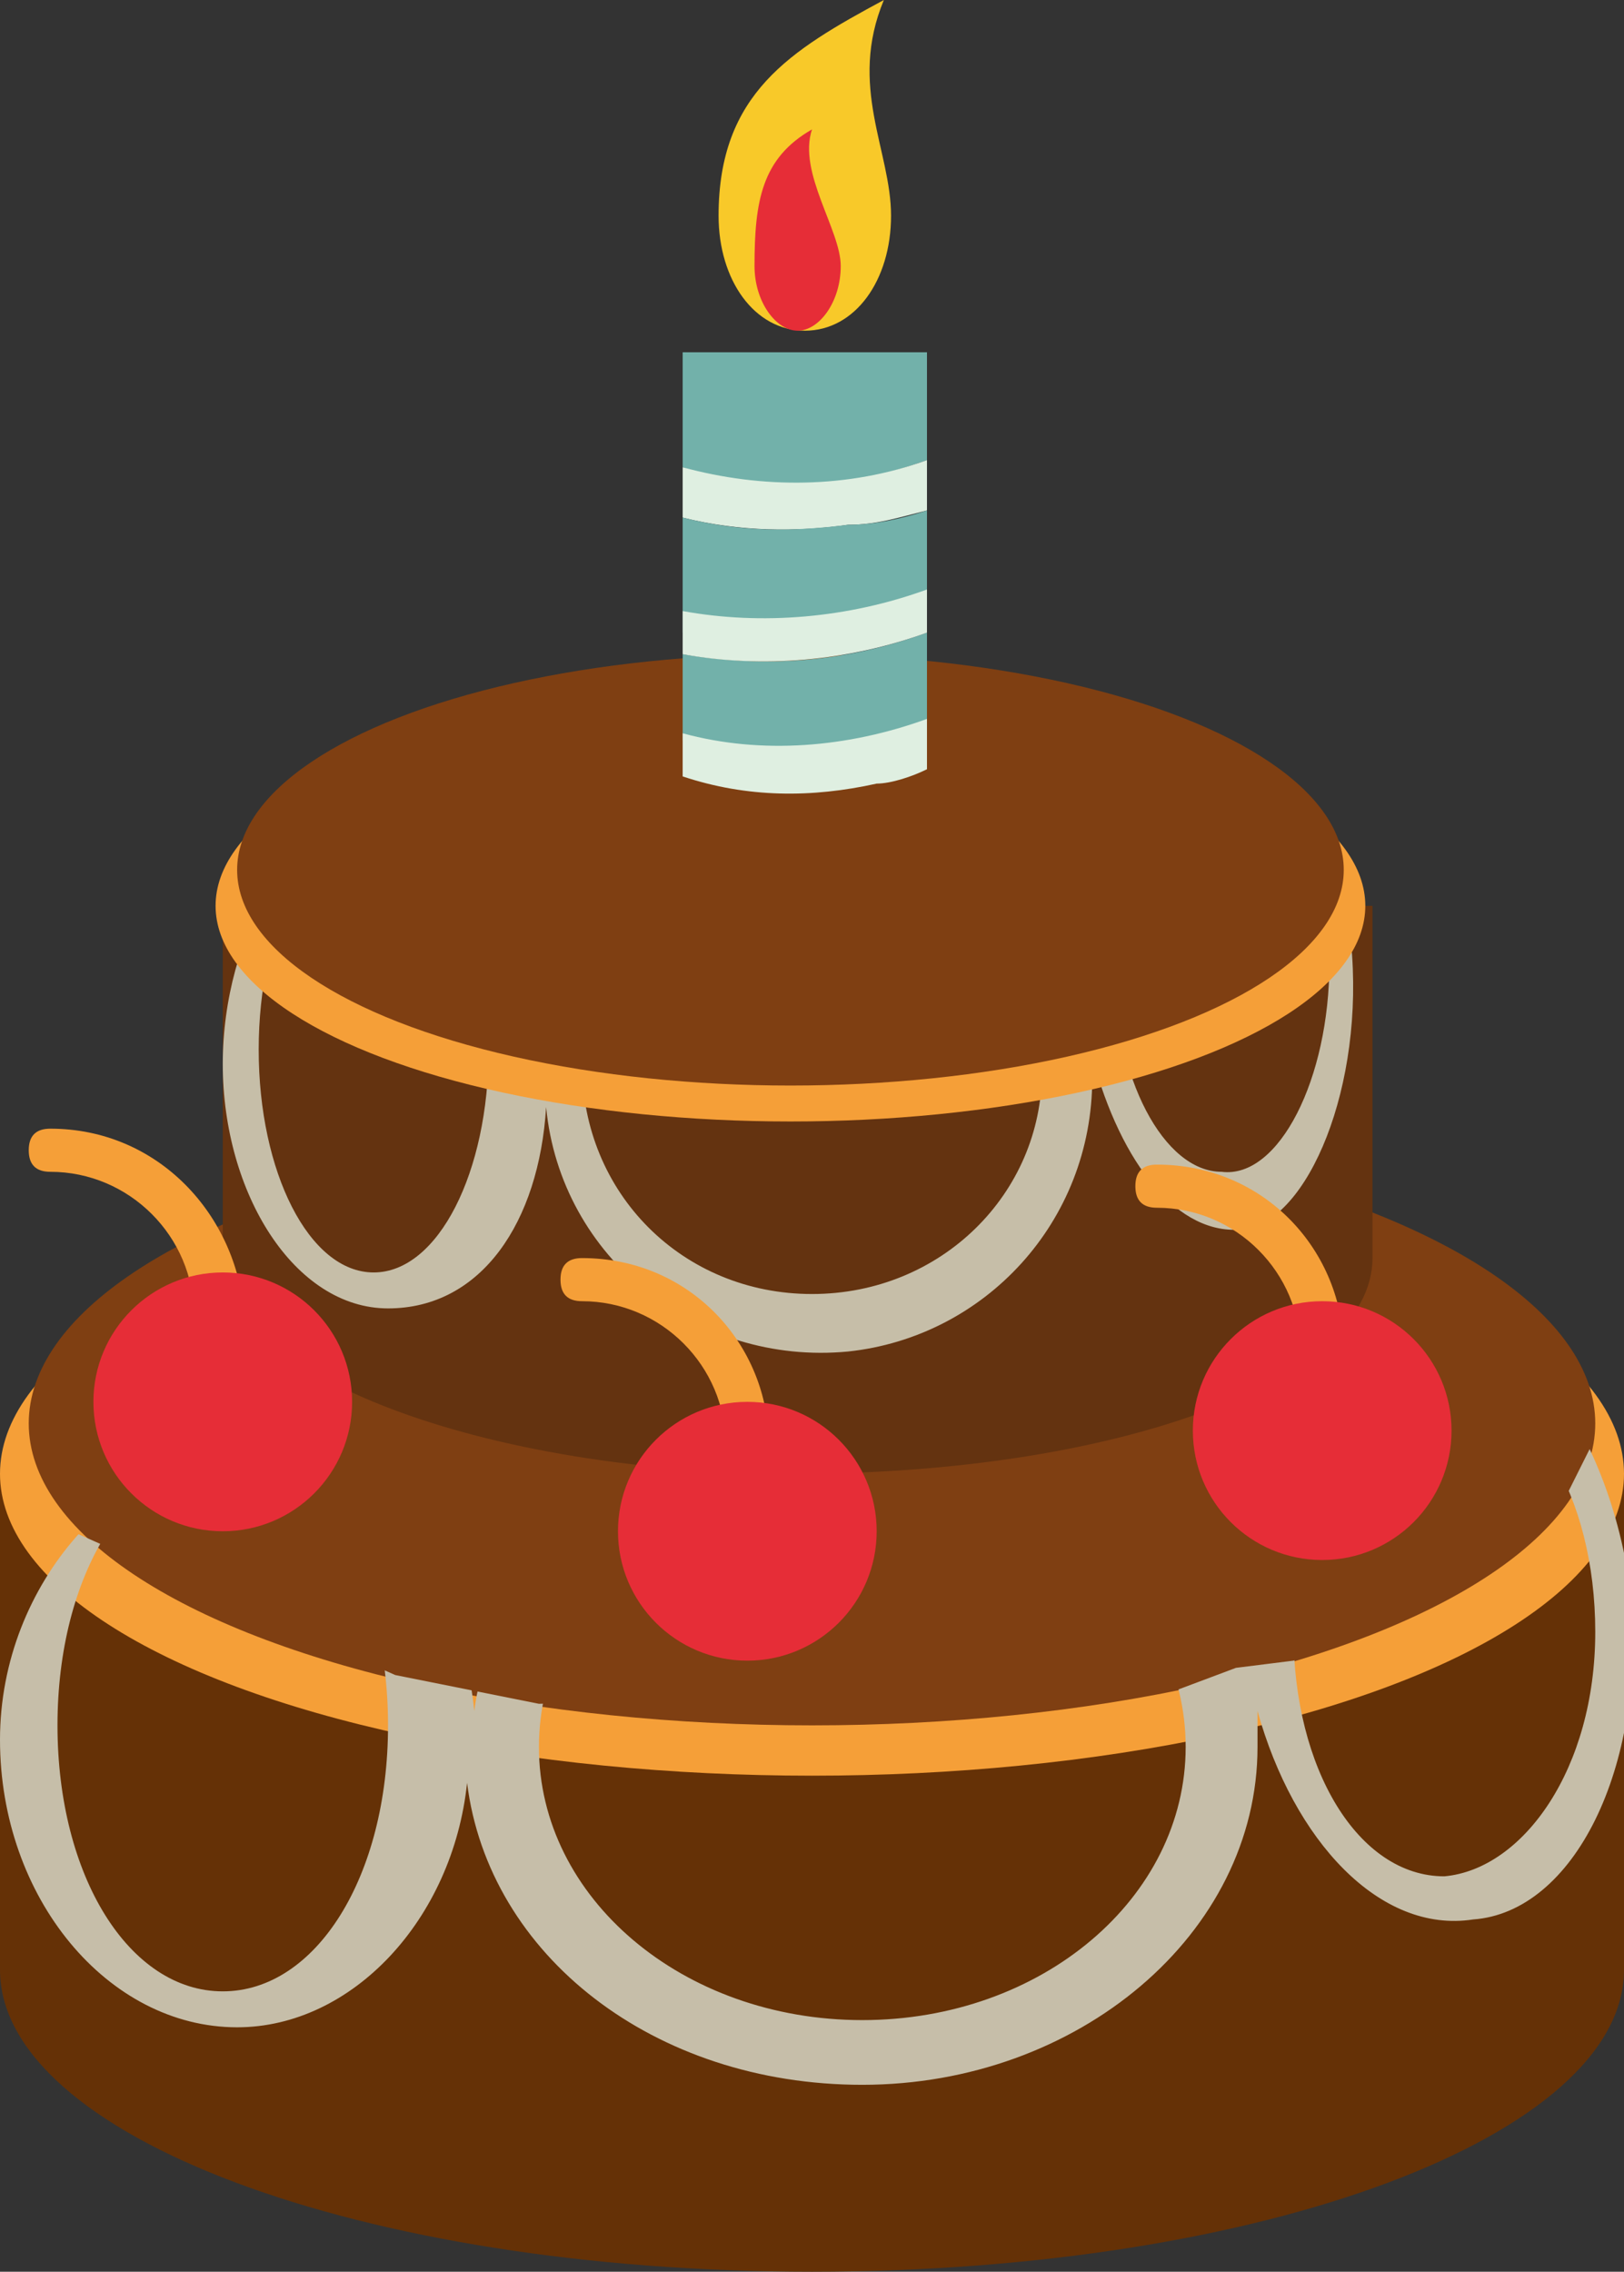 <?xml version="1.0" encoding="utf-8"?>
<!-- Generator: Adobe Illustrator 21.1.0, SVG Export Plug-In . SVG Version: 6.00 Build 0)  -->
<svg version="1.1" id="Слой_1" xmlns="http://www.w3.org/2000/svg" xmlns:xlink="http://www.w3.org/1999/xlink" x="0px" y="0px"
	 viewBox="0 0 22.6 31.6" style="enable-background:new 0 0 22.6 31.6;" xml:space="preserve">
<rect x="0" y="0" width="22.6" height="31.6" fill="#333333" stroke="none"/>
<style type="text/css">
	.st0{fill:#653106;}
	.st1{fill:#F59F38;}
	.st2{fill:#7F3F12;}
	.st3{fill:#643310;}
	.st4{fill:#C6BEA8;}
	.st5{fill:none;}
	.st6{fill:#F8C929;}
	.st7{fill:#E62D37;}
	.st8{fill:#72B1AA;}
	.st9{fill:#DFEFE1;}
	.st10{display:none;fill:#72B1AA;}
	.st11{clip-path:url(#SVGID_2_);}
	.st12{fill:#C6BEA9;}
</style>
<g id="_x37_61914fb-d82b-4f25-a684-6be02729a779">
	<g id="e6812385-6777-4259-a439-22f840c3caf0">
		<g id="_x33_0c6e771-0e14-4df8-9ca4-792362c9fcac">
			<path class="st0" d="M0,20.5v6.9c0,2.3,5,4.2,11.3,4.2s11.3-1.9,11.3-4.2v-6.9H0z"/>
		</g>
		<g id="b15e3c62-a07b-4ee0-a512-845b4110995e">
			<ellipse class="st1" cx="11.3" cy="20.5" rx="11.3" ry="4.2"/>
		</g>
		<g id="c5240391-b607-4e30-bfae-afc2d523b6c5">
			<ellipse class="st2" cx="11.3" cy="19.8" rx="10.9" ry="4.2"/>
		</g>
		<g id="a6e0d514-9c5b-49c5-878e-b4ed722bac20">
			<path class="st3" d="M3.1,12.6v4.9c0,1.6,3.6,3,8,3s8-1.3,8-3v-4.9H3.1z"/>
		</g>
		<g id="_x38_b5ff9b6-a181-49e5-9c88-9a6e75f8833f">
			<path class="st4" d="M18.8,13.1c-0.2-2-4-1.5-3.8,0.5c0,0.1,0,0.2,0,0.3c-0.5-2-2.6-3.3-4.6-2.8c-1.5,0.4-2.6,1.7-2.8,3.2
				c-0.1-1.6-1.1-3-2.3-3S3.1,13,3.1,14.8s1,3.4,2.3,3.4s2.1-1.2,2.2-2.8c0.2,2.1,2.1,3.6,4.2,3.4c0,0,0,0,0,0
				c1.9-0.2,3.4-1.8,3.4-3.8c0-0.1,0-0.2,0-0.3c0.4,1.5,1.2,2.5,2.1,2.4S19,15.1,18.8,13.1z M5.2,17.7c-0.9,0-1.6-1.4-1.6-3.1
				s0.7-3.1,1.6-3.1s1.6,1.4,1.6,3.1S6.1,17.7,5.2,17.7z M11.3,18c-1.8,0-3.2-1.4-3.2-3.2s1.4-3.2,3.2-3.2c1.8,0,3.2,1.4,3.2,3.2
				c0,0,0,0,0,0v0.1C14.5,16.6,13.1,18,11.3,18C11.4,18,11.4,18,11.3,18z M17,16.3c-0.8,0-1.5-1.3-1.5-2.9s0.6-2.9,1.5-2.9
				s1.5,1.3,1.5,2.9S17.8,16.4,17,16.3z"/>
		</g>
		<g id="_x30_d776b53-3d10-4dc8-99fe-0fa152bd9a13">
			<ellipse class="st1" cx="11" cy="12.6" rx="8" ry="3"/>
		</g>
		<g id="_x34_50bd4f1-07d7-4712-81b9-60125f1cb72a">
			<ellipse class="st2" cx="11" cy="12.1" rx="7.7" ry="3"/>
		</g>
		<path class="st5" d="M5.2,19.4c-0.1-1-0.9-1.7-1.9-1.7c-0.1,0-0.2,0-0.3,0l-0.2-0.4c-0.1-0.1-0.2-0.2-0.2-0.4
			c-0.1-0.1-0.2-0.3-0.3-0.5c-0.2-0.3-0.5-0.5-0.7-0.7c-0.2-0.2-0.5-0.4-0.8-0.5c-0.2-0.1-0.3,0-0.4,0.1c-0.1,0.1,0,0.3,0.1,0.4
			l0.4,0.2L0.8,16l0.1,0.1l0.1,0.1c0.1,0.1,0.3,0.2,0.4,0.4c0.1,0.1,0.2,0.3,0.4,0.4l0.1,0.1l0,0v0.1l0,0l0.1,0.2v0.1
			c0.1,0.1,0.1,0.2,0.2,0.3v0.1c-0.9,0.5-1.3,1.7-0.8,2.6c0.5,0.9,1.7,1.3,2.6,0.8c0,0,0,0,0,0C4.8,20.9,5.2,20.2,5.2,19.4z"/>
		<path class="st5" d="M13,21c-0.1-1-1-1.8-2-1.7c-0.1,0-0.2,0-0.3,0l-0.2-0.4c-0.1-0.1-0.2-0.2-0.2-0.4c-0.1-0.1-0.2-0.3-0.3-0.5
			c-0.2-0.3-0.5-0.5-0.7-0.7c-0.2-0.2-0.5-0.4-0.8-0.5c-0.2-0.1-0.3,0-0.5,0.1c-0.1,0.1,0,0.3,0.1,0.4l0.4,0.2l0.1,0.1l0.1,0.1
			l0.1,0.1C8.9,17.9,9,18,9.1,18.2c0.1,0.1,0.2,0.3,0.4,0.4l0.1,0.1l0,0v0.1l0,0L9.8,19l0.1,0.1c0.1,0.1,0.1,0.2,0.2,0.3v0.1
			c-0.9,0.7-1,1.9-0.4,2.8c0.5,0.7,1.4,0.9,2.2,0.7C12.7,22.6,13,21.8,13,21z"/>
		<path class="st5" d="M20.8,19.4c-0.1-1-1-1.8-2-1.7c-0.1,0-0.2,0-0.3,0l-0.2-0.4c-0.1-0.1-0.2-0.2-0.2-0.4
			c-0.1-0.1-0.2-0.3-0.3-0.5c-0.2-0.3-0.5-0.5-0.7-0.7c-0.2-0.2-0.5-0.4-0.8-0.5c-0.2-0.1-0.3,0-0.5,0.1c-0.1,0.1,0,0.3,0.1,0.4
			l0.4,0.2l0.1,0.1l0.1,0.1l0.1,0.1c0.1,0.1,0.3,0.2,0.4,0.4c0.1,0.1,0.2,0.3,0.4,0.4l0.1,0.1l0,0v0.1l0,0l0.1,0.2l0.1,0.1
			c0.1,0.1,0.1,0.2,0.2,0.3v0.1c-0.9,0.5-1.3,1.7-0.8,2.6c0.3,1,1.4,1.6,2.5,1.3C20.6,21.5,21.2,20.4,20.8,19.4z"/>
		<path class="st5" d="M11.1,4.6C10,4.6,9,4.9,9,5v6.8c0.6,0.5,1.3,0.7,2.1,0.7c0.8,0,1.6-0.2,2.2-0.7V5C12.6,4.7,11.8,4.5,11.1,4.6
			z"/>
		<g id="_x31_d5396ec-8553-46f4-9065-c830bce8eee5">
			<path class="st6" d="M12.3,0C11,0.7,10,1.3,10,3c0,0.9,0.5,1.6,1.2,1.6s1.2-0.7,1.2-1.6S11.8,1.2,12.3,0z"/>
		</g>
		<g id="ebf00940-6554-42c1-a7df-0777890a4767">
			<path class="st7" d="M11.3,1.8c-0.7,0.4-0.8,1-0.8,1.9c0,0.5,0.3,0.9,0.6,0.9s0.6-0.4,0.6-0.9S11.1,2.4,11.3,1.8z"/>
		</g>
		<path class="st1" d="M18.4,19.1c-0.2,0-0.3-0.1-0.3-0.3l0,0c0-1.1-0.9-2-2-2c-0.2,0-0.3-0.1-0.3-0.3c0-0.2,0.1-0.3,0.3-0.3l0,0
			c1.5,0,2.6,1.2,2.6,2.6C18.7,19,18.5,19.1,18.4,19.1C18.4,19.1,18.4,19.1,18.4,19.1z"/>
		<circle class="st7" cx="18.4" cy="19.9" r="1.8"/>
		<path class="st1" d="M10.4,20.4c-0.2,0-0.3-0.1-0.3-0.3l0,0c0-1.1-0.9-2-2-2c-0.2,0-0.3-0.1-0.3-0.3c0-0.2,0.1-0.3,0.3-0.3l0,0
			c1.5,0,2.6,1.2,2.6,2.6c0,0,0,0,0,0C10.7,20.3,10.6,20.4,10.4,20.4L10.4,20.4z"/>
		<circle class="st7" cx="10.4" cy="21.3" r="1.8"/>
		<path class="st1" d="M3,18.6c-0.2,0-0.3-0.1-0.3-0.3c0,0,0,0,0,0l0,0c0-1.1-0.9-2-2-2l0,0c-0.2,0-0.3-0.1-0.3-0.3
			c0-0.2,0.1-0.3,0.3-0.3l0,0c1.5,0,2.6,1.2,2.7,2.6C3.4,18.5,3.2,18.6,3,18.6C3,18.6,3,18.6,3,18.6z"/>
		<circle class="st7" cx="3.1" cy="19.5" r="1.8"/>
		<path class="st8" d="M12.9,6.4V4.9H9.5v1.6C10.6,6.9,11.8,6.8,12.9,6.4z"/>
		<path class="st9" d="M11.8,7.3c0.4,0,0.7-0.1,1.1-0.2V6.4c-1.1,0.4-2.3,0.4-3.4,0.1v0.7C10.3,7.4,11.1,7.4,11.8,7.3z"/>
		<path class="st8" d="M12.9,8.4V7.1c-0.3,0.1-0.7,0.2-1.1,0.2c-0.8,0.1-1.5,0.1-2.3-0.1v1.6C10.7,9,11.8,8.9,12.9,8.4z"/>
		<path class="st8" d="M12.9,10.1V8.8c-1.1,0.4-2.2,0.5-3.4,0.3v1.2C10.6,10.5,11.8,10.5,12.9,10.1z"/>
		<path class="st10" d="M12.2,10.9c-0.9,0.2-1.8,0.2-2.6,0v1h3.4v-1.2C12.7,10.8,12.4,10.9,12.2,10.9z"/>
		<path class="st9" d="M12.2,10.9c0.2,0,0.5-0.1,0.7-0.2V10c-1.1,0.4-2.3,0.5-3.4,0.2v0.6C10.4,11.1,11.3,11.1,12.2,10.9z"/>
		<path class="st9" d="M9.5,8.5v0.6c1.1,0.2,2.3,0.1,3.4-0.3V8.2C11.8,8.6,10.6,8.7,9.5,8.5z"/>
		<g>
			<defs>
				<polygon id="SVGID_1_" points="-1.8,21 1,21.3 5.5,23.3 6.5,23.5 7.5,23.7 16.4,23.5 17.2,23.2 18,23.1 20.8,21.8 21.8,20.8 
					22.2,20 24.2,24.4 22.2,32.7 -1.3,30.7 				"/>
			</defs>
			<clipPath id="SVGID_2_">
				<use xlink:href="#SVGID_1_"  style="overflow:visible;"/>
			</clipPath>
			<g class="st11">
				<g id="_x31_6573944-1758-41f0-849d-04217ca3e1fd">
					<path class="st12" d="M22.7,22.2c-0.3-2.4-1.7-4.2-3.2-4s-2.5,2.2-2.3,4.6c0,0.1,0,0.3,0.1,0.4c-0.8-2.2-3-3.6-5.3-3.5
						c-2.8,0-5.1,1.8-5.4,4.1c-0.2-2-1.5-3.6-3.2-3.6S0,22,0,24.2s1.5,4,3.3,4c1.6,0,3-1.5,3.2-3.4c0.3,2.4,2.6,4.2,5.5,4.2
						c3,0,5.5-2.1,5.5-4.7c0-0.2,0-0.3,0-0.5c0.5,1.8,1.7,3.1,3,2.9C21.9,26.6,22.9,24.6,22.7,22.2z M3.1,27.7
						c-1.3,0-2.3-1.6-2.3-3.7s1-3.7,2.3-3.7s2.3,1.6,2.3,3.7S4.4,27.7,3.1,27.7z M12,28.1c-2.5,0-4.5-1.7-4.5-3.8s2-3.8,4.5-3.8
						s4.5,1.7,4.5,3.8S14.5,28.1,12,28.1L12,28.1z M20.1,26.1c-1.2,0-2.1-1.5-2.1-3.4s0.9-3.4,2.1-3.4s2.1,1.5,2.1,3.4
						S21.2,26,20.1,26.1L20.1,26.1z"/>
				</g>
			</g>
		</g>
	</g>
</g>
</svg>
